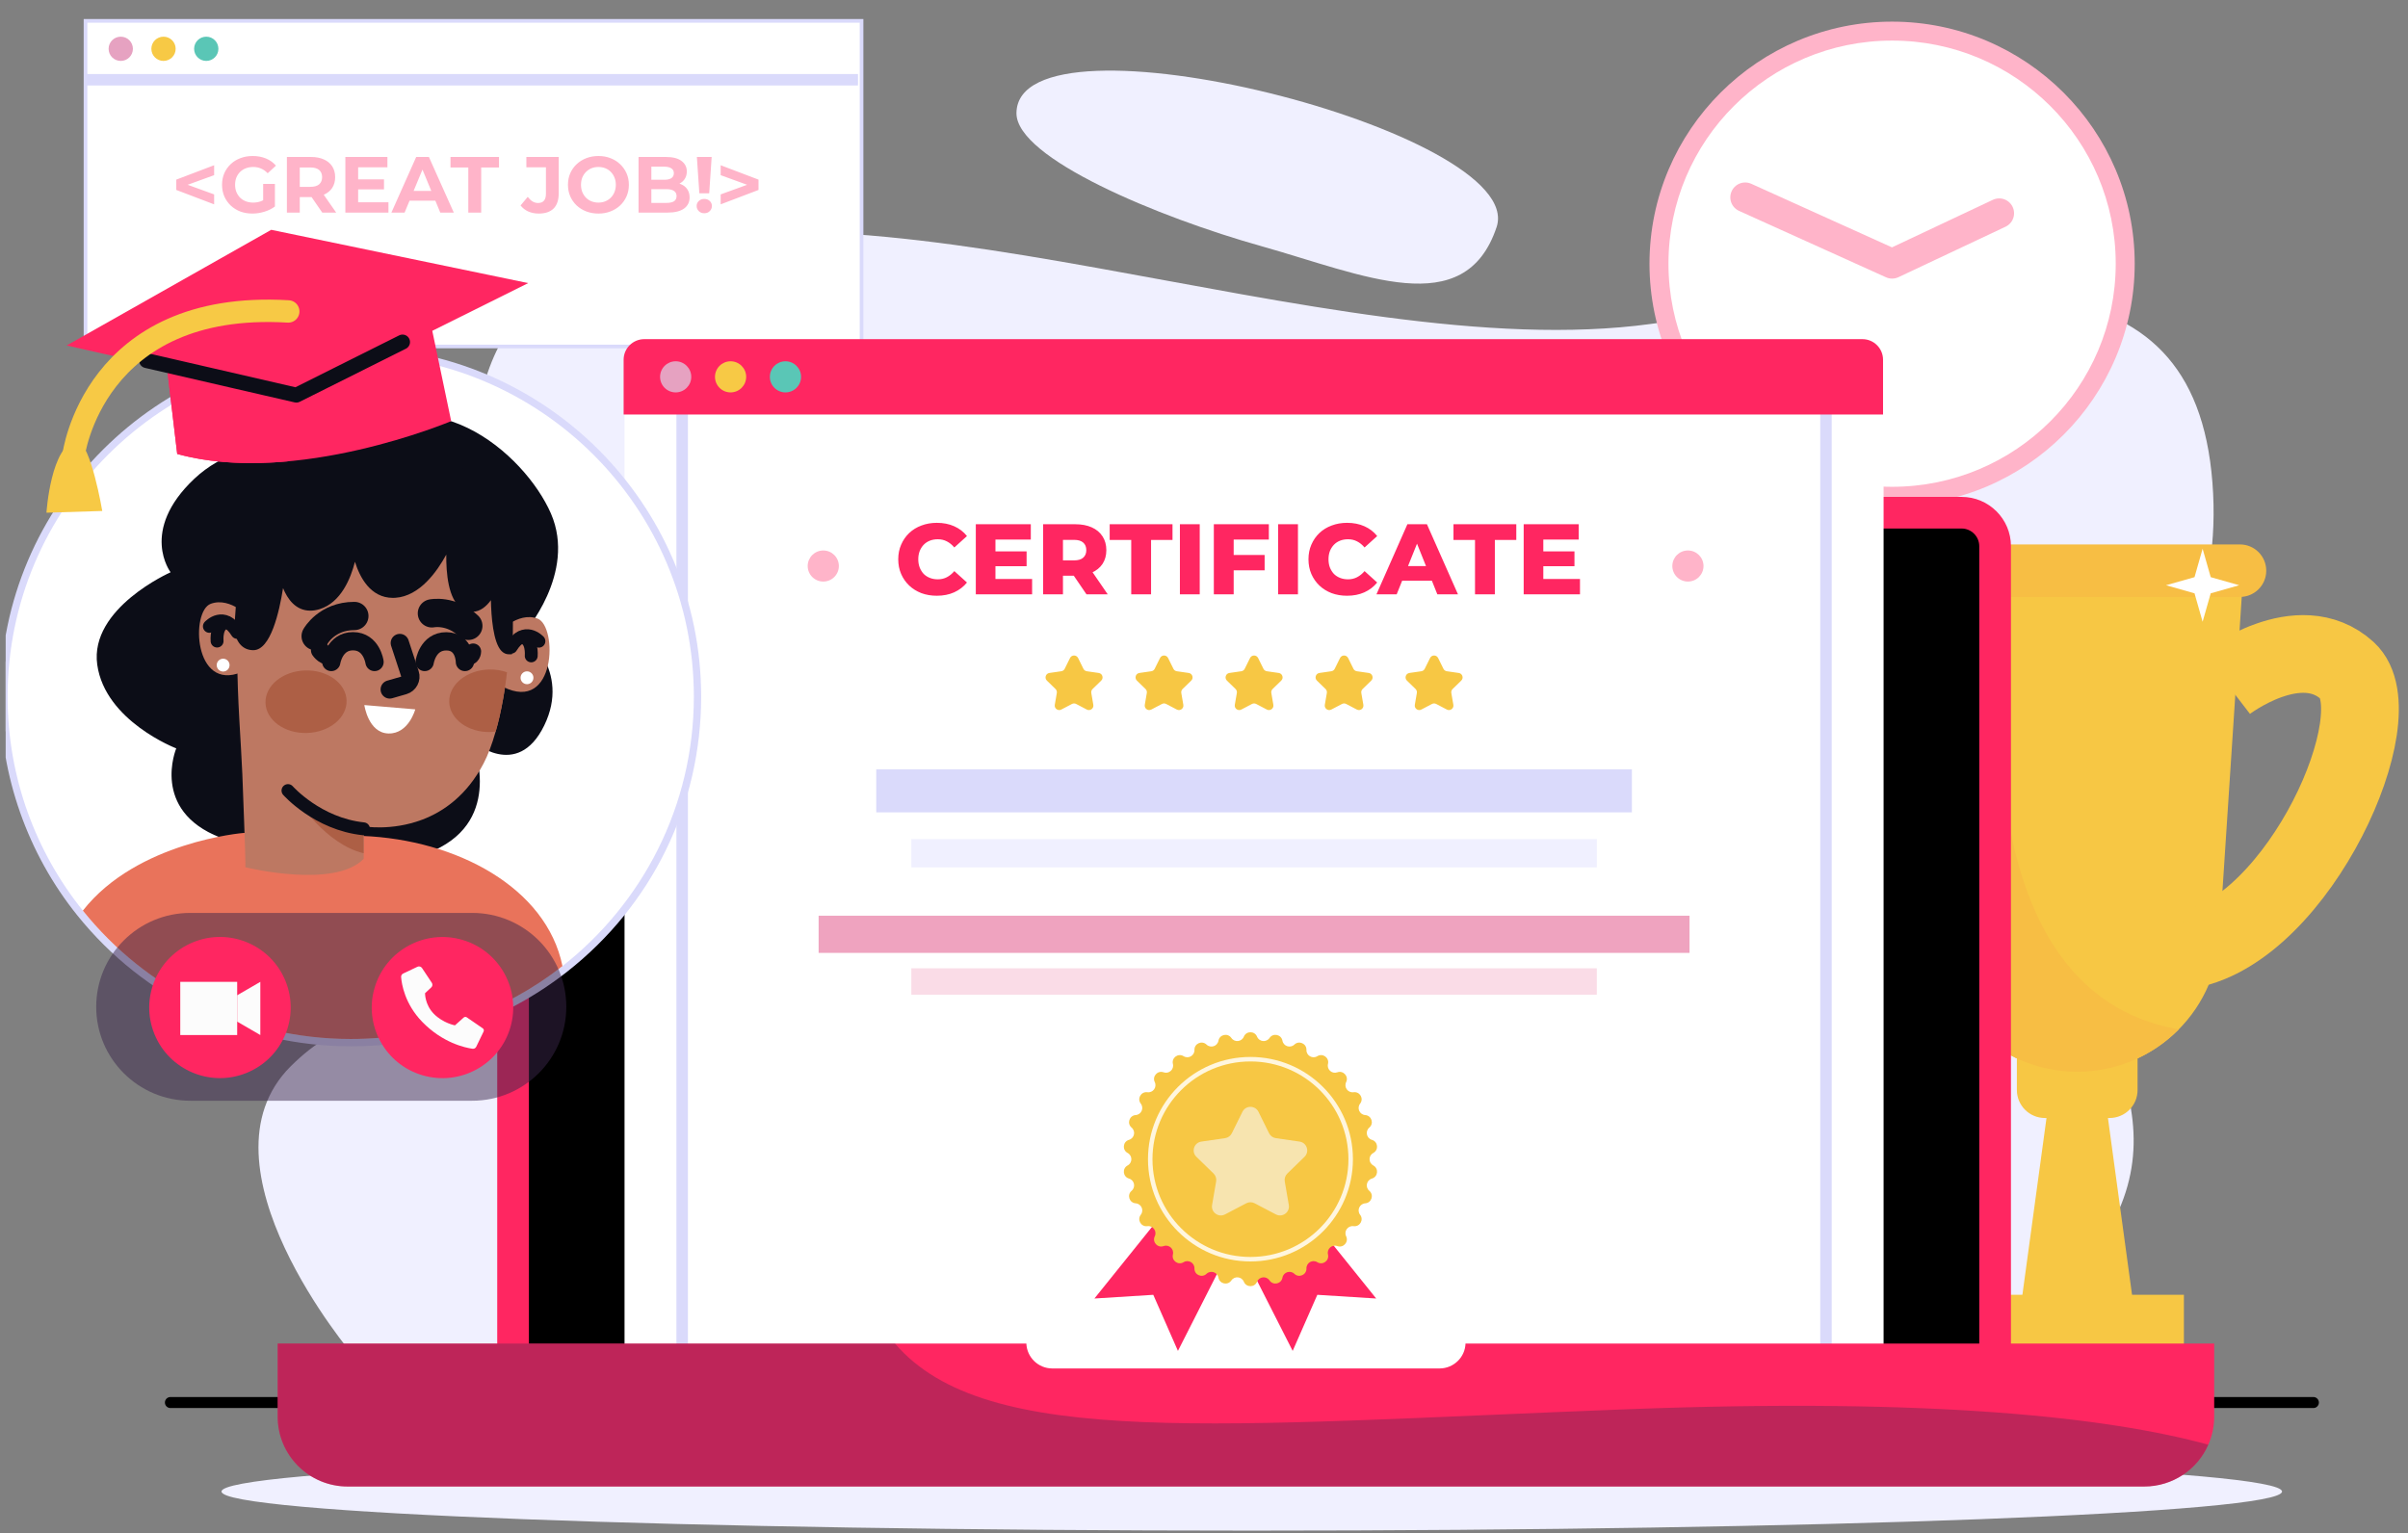 <svg width="212" height="135" viewBox="0 0 212 135" fill="none" xmlns="http://www.w3.org/2000/svg">
<rect x="0" y="0" width="212" height="135" fill="#808080" stroke="none"/>
<g clip-path="url(#clip0_2601_11023)">
<path d="M15.004 123.512H203.67" stroke="black" stroke-width="0.97" stroke-miterlimit="10" stroke-linecap="round"/>
<path d="M89.489 9.944C89.428 13.943 102.086 19.163 111.045 21.677C120.003 24.192 128.961 28.382 131.76 20.001C134.56 11.62 89.635 0.236 89.489 9.944Z" fill="#F0F0FF"/>
<path d="M31.106 119.372C31.106 119.372 16.854 102.625 25.589 93.907C34.325 85.19 41.451 93.678 48.118 85.419C54.784 77.16 28.118 33.801 51.566 23.478C75.014 13.154 116.853 32.425 145.359 28.525C173.865 24.625 193.175 21.642 194.784 42.519C196.393 63.395 178.233 70.048 181.451 80.83C184.669 91.613 194.324 101.248 180.991 114.095L31.106 119.372Z" fill="#F0F0FF"/>
<path d="M75.852 1.836H7.529V30.511H75.852V1.836Z" fill="white"/>
<path d="M75.689 1.998V30.351H7.689V1.998H75.689ZM76.012 1.676H75.69H7.689H7.367V1.997V30.351V30.672H7.689H75.689H76.012V30.351V1.998V1.676H76.012Z" fill="#DADAFB"/>
<path d="M18.852 17.995L15.52 16.728V15.818L18.852 14.551V15.426L15.849 16.518V16.028L18.852 17.12V17.995ZM22.223 18.807C21.836 18.807 21.479 18.746 21.152 18.625C20.83 18.499 20.548 18.321 20.305 18.093C20.067 17.864 19.881 17.596 19.745 17.288C19.615 16.98 19.549 16.641 19.549 16.273C19.549 15.904 19.615 15.566 19.745 15.258C19.881 14.95 20.07 14.681 20.312 14.453C20.555 14.224 20.84 14.049 21.166 13.928C21.493 13.802 21.852 13.739 22.244 13.739C22.678 13.739 23.068 13.811 23.413 13.956C23.763 14.1 24.057 14.31 24.295 14.586L23.567 15.258C23.39 15.071 23.196 14.933 22.986 14.845C22.776 14.751 22.548 14.705 22.3 14.705C22.062 14.705 21.845 14.742 21.649 14.817C21.453 14.891 21.283 14.999 21.138 15.139C20.998 15.279 20.889 15.444 20.809 15.636C20.735 15.827 20.697 16.039 20.697 16.273C20.697 16.501 20.735 16.711 20.809 16.903C20.889 17.094 20.998 17.262 21.138 17.407C21.283 17.547 21.451 17.654 21.642 17.729C21.838 17.803 22.053 17.841 22.286 17.841C22.51 17.841 22.727 17.806 22.937 17.736C23.152 17.661 23.36 17.537 23.56 17.365L24.204 18.184C23.938 18.384 23.628 18.538 23.273 18.646C22.923 18.753 22.573 18.807 22.223 18.807ZM23.168 18.037V16.196H24.204V18.184L23.168 18.037ZM25.258 18.723V13.823H27.379C27.817 13.823 28.195 13.895 28.513 14.04C28.83 14.18 29.075 14.383 29.248 14.649C29.42 14.915 29.507 15.232 29.507 15.601C29.507 15.965 29.42 16.28 29.248 16.546C29.075 16.807 28.83 17.008 28.513 17.148C28.195 17.288 27.817 17.358 27.379 17.358H25.888L26.392 16.861V18.723H25.258ZM28.373 18.723L27.148 16.945H28.359L29.598 18.723H28.373ZM26.392 16.987L25.888 16.455H27.316C27.666 16.455 27.927 16.38 28.1 16.231C28.272 16.077 28.359 15.867 28.359 15.601C28.359 15.33 28.272 15.12 28.1 14.971C27.927 14.821 27.666 14.747 27.316 14.747H25.888L26.392 14.208V16.987ZM31.448 15.797H33.807V16.679H31.448V15.797ZM31.532 17.813H34.199V18.723H30.405V13.823H34.108V14.733H31.532V17.813ZM34.458 18.723L36.642 13.823H37.761L39.953 18.723H38.763L36.971 14.397H37.419L35.62 18.723H34.458ZM35.55 17.673L35.85 16.812H38.37L38.678 17.673H35.55ZM41.23 18.723V14.747H39.662V13.823H43.932V14.747H42.364V18.723H41.23ZM47.427 18.807C47.096 18.807 46.79 18.746 46.51 18.625C46.235 18.499 46.009 18.321 45.831 18.093L46.461 17.337C46.597 17.514 46.739 17.649 46.888 17.743C47.038 17.831 47.199 17.876 47.371 17.876C47.833 17.876 48.064 17.605 48.064 17.064V14.733H46.342V13.823H49.191V17.001C49.191 17.607 49.042 18.06 48.743 18.359C48.445 18.657 48.006 18.807 47.427 18.807ZM52.691 18.807C52.304 18.807 51.945 18.744 51.614 18.618C51.287 18.492 51.002 18.314 50.76 18.086C50.522 17.857 50.335 17.589 50.2 17.281C50.069 16.973 50.004 16.637 50.004 16.273C50.004 15.909 50.069 15.573 50.2 15.265C50.335 14.957 50.524 14.688 50.767 14.46C51.009 14.231 51.294 14.054 51.62 13.928C51.947 13.802 52.302 13.739 52.684 13.739C53.072 13.739 53.426 13.802 53.748 13.928C54.075 14.054 54.358 14.231 54.596 14.46C54.838 14.688 55.027 14.957 55.163 15.265C55.298 15.568 55.365 15.904 55.365 16.273C55.365 16.637 55.298 16.975 55.163 17.288C55.027 17.596 54.838 17.864 54.596 18.093C54.358 18.317 54.075 18.492 53.748 18.618C53.426 18.744 53.074 18.807 52.691 18.807ZM52.684 17.841C52.904 17.841 53.105 17.803 53.286 17.729C53.473 17.654 53.636 17.547 53.776 17.407C53.916 17.267 54.024 17.101 54.099 16.91C54.178 16.718 54.218 16.506 54.218 16.273C54.218 16.039 54.178 15.827 54.099 15.636C54.024 15.444 53.916 15.279 53.776 15.139C53.641 14.999 53.48 14.891 53.294 14.817C53.107 14.742 52.904 14.705 52.684 14.705C52.465 14.705 52.262 14.742 52.075 14.817C51.894 14.891 51.733 14.999 51.593 15.139C51.453 15.279 51.343 15.444 51.264 15.636C51.189 15.827 51.151 16.039 51.151 16.273C51.151 16.501 51.189 16.714 51.264 16.91C51.343 17.101 51.45 17.267 51.586 17.407C51.725 17.547 51.889 17.654 52.075 17.729C52.262 17.803 52.465 17.841 52.684 17.841ZM56.218 18.723V13.823H58.612C59.228 13.823 59.69 13.939 59.998 14.173C60.31 14.406 60.467 14.714 60.467 15.097C60.467 15.353 60.404 15.577 60.278 15.769C60.152 15.955 59.979 16.1 59.76 16.203C59.54 16.305 59.288 16.357 59.004 16.357L59.137 16.07C59.445 16.07 59.718 16.121 59.956 16.224C60.194 16.322 60.378 16.469 60.509 16.665C60.644 16.861 60.712 17.101 60.712 17.386C60.712 17.806 60.546 18.135 60.215 18.373C59.883 18.606 59.396 18.723 58.752 18.723H56.218ZM57.345 17.869H58.668C58.962 17.869 59.183 17.822 59.333 17.729C59.487 17.631 59.564 17.477 59.564 17.267C59.564 17.061 59.487 16.91 59.333 16.812C59.183 16.709 58.962 16.658 58.668 16.658H57.261V15.832H58.472C58.747 15.832 58.957 15.785 59.102 15.692C59.251 15.594 59.326 15.447 59.326 15.251C59.326 15.059 59.251 14.917 59.102 14.824C58.957 14.726 58.747 14.677 58.472 14.677H57.345V17.869ZM61.57 17.022L61.353 13.823H62.655L62.438 17.022H61.57ZM62.004 18.779C61.808 18.779 61.647 18.716 61.521 18.59C61.395 18.464 61.332 18.314 61.332 18.142C61.332 17.964 61.395 17.817 61.521 17.701C61.647 17.579 61.808 17.519 62.004 17.519C62.205 17.519 62.366 17.579 62.487 17.701C62.613 17.817 62.676 17.964 62.676 18.142C62.676 18.314 62.613 18.464 62.487 18.59C62.366 18.716 62.205 18.779 62.004 18.779ZM63.447 17.995V17.12L66.45 16.028V16.518L63.447 15.426V14.551L66.779 15.818V16.728L63.447 17.995Z" fill="#FFB4C9"/>
<path d="M7.619 7.023H75.538" stroke="#DADAFB" stroke-width="1.01" stroke-miterlimit="10"/>
<path d="M11.701 4.298C11.701 4.887 11.222 5.365 10.632 5.365C10.041 5.365 9.562 4.887 9.562 4.298C9.562 3.708 10.041 3.23 10.632 3.23C11.222 3.23 11.701 3.708 11.701 4.298Z" fill="#E6A2C1"/>
<path d="M15.465 4.298C15.465 4.887 14.986 5.365 14.395 5.365C13.805 5.365 13.326 4.887 13.326 4.298C13.326 3.708 13.805 3.23 14.395 3.23C14.986 3.23 15.465 3.708 15.465 4.298Z" fill="#F7C945"/>
<path d="M19.228 4.298C19.228 4.887 18.75 5.365 18.159 5.365C17.569 5.365 17.09 4.887 17.09 4.298C17.09 3.708 17.569 3.23 18.159 3.23C18.75 3.23 19.228 3.708 19.228 4.298Z" fill="#5AC6B6"/>
<path d="M185.723 98.456H180.035C178.672 98.456 177.566 97.353 177.566 95.992V91.898H188.192V95.992C188.192 97.353 187.086 98.456 185.723 98.456Z" fill="#F7C744"/>
<path d="M187.821 114.877H177.936L180.439 96.504H185.317L187.821 114.877Z" fill="#F7C744"/>
<path d="M192.271 114.023H173.484V120.812H192.271V114.023Z" fill="#F7C744"/>
<path d="M169.853 60.156C169.853 60.156 163.423 55.206 159.198 59.056C154.973 62.906 163.423 81.789 173.16 83.622" stroke="#F7C744" stroke-width="6.844" stroke-miterlimit="10"/>
<path d="M182.878 94.382C175.939 94.382 170.315 88.769 170.315 81.844L168.336 51.707H197.419L195.441 81.844C195.441 88.768 189.816 94.382 182.878 94.382Z" fill="#F7C744"/>
<path d="M191.713 90.632C172.961 87.277 175.84 58.274 176.74 51.707H168.336L170.315 81.844C170.315 88.769 175.939 94.382 182.878 94.382C186.376 94.382 189.539 92.953 191.817 90.651C191.782 90.644 191.748 90.638 191.713 90.632Z" fill="#F7BE44"/>
<path d="M197.204 52.568H168.55C167.271 52.568 166.234 51.533 166.234 50.257C166.234 48.98 167.271 47.945 168.55 47.945H197.204C198.484 47.945 199.52 48.98 199.52 50.257C199.521 51.533 198.484 52.568 197.204 52.568Z" fill="#F7BE44"/>
<path d="M196 60.156C196 60.156 202.43 55.206 206.655 59.056C210.88 62.906 202.43 81.789 192.693 83.622" stroke="#F7C744" stroke-width="6.844" stroke-miterlimit="10"/>
<path d="M193.205 50.827L193.918 48.324L194.632 50.827L197.139 51.538L194.632 52.25L193.918 54.753L193.205 52.25L190.697 51.538L193.205 50.827Z" fill="white"/>
<path d="M186.898 26.17C188.531 14.976 180.762 4.58 169.545 2.95C158.328 1.32 147.911 9.073 146.278 20.267C144.644 31.461 152.413 41.856 163.63 43.486C174.847 45.117 185.264 37.363 186.898 26.17Z" fill="white"/>
<path d="M166.58 3.574C177.453 3.574 186.268 12.37 186.268 23.221C186.268 34.072 177.453 42.869 166.58 42.869C155.706 42.869 146.892 34.072 146.892 23.221C146.891 12.37 155.706 3.574 166.58 3.574ZM166.58 1.906C154.802 1.906 145.221 11.468 145.221 23.221C145.221 34.975 154.802 44.537 166.58 44.537C178.357 44.537 187.939 34.975 187.939 23.221C187.939 11.468 178.357 1.906 166.58 1.906Z" fill="#FFB4C9"/>
<path d="M153.646 17.379L166.581 23.226L176.009 18.781" fill="white"/>
<path d="M153.646 17.379L166.581 23.226L176.009 18.781" stroke="#FFB4C9" stroke-width="2.618" stroke-miterlimit="10" stroke-linecap="round" stroke-linejoin="round"/>
<path d="M110.206 134.793C160.301 134.793 200.91 133.252 200.91 131.35C200.91 129.448 160.301 127.906 110.206 127.906C60.111 127.906 19.502 129.448 19.502 131.35C19.502 133.252 60.111 134.793 110.206 134.793Z" fill="#F0F0FF"/>
<path d="M177.044 127.922H43.775V48.098C43.775 45.701 45.722 43.758 48.124 43.758H172.695C175.097 43.758 177.044 45.701 177.044 48.098V127.922Z" fill="#FF2661"/>
<path d="M46.565 125.139V48.099C46.565 47.241 47.264 46.543 48.124 46.543H172.695C173.554 46.543 174.254 47.241 174.254 48.099V125.139H46.565Z" fill="black"/>
<path d="M165.831 33.184H54.984V122.439H165.831V33.184Z" fill="white"/>
<path d="M160.76 34.402H60.057V122.985H160.76V34.402Z" stroke="#DADAFB" stroke-width="1.01" stroke-miterlimit="10"/>
<path d="M165.783 36.503H54.904V31.68C54.904 30.679 55.718 29.867 56.721 29.867H163.967C164.97 29.867 165.783 30.679 165.783 31.68V36.503Z" fill="#FF2661"/>
<path d="M60.859 33.187C60.859 33.943 60.245 34.557 59.486 34.557C58.728 34.557 58.113 33.943 58.113 33.187C58.113 32.43 58.728 31.816 59.486 31.816C60.245 31.816 60.859 32.43 60.859 33.187Z" fill="#E6A2C1"/>
<path d="M65.693 33.187C65.693 33.943 65.079 34.557 64.32 34.557C63.562 34.557 62.947 33.943 62.947 33.187C62.947 32.43 63.562 31.816 64.32 31.816C65.078 31.816 65.693 32.43 65.693 33.187Z" fill="#F7C945"/>
<path d="M70.525 33.187C70.525 33.943 69.91 34.557 69.152 34.557C68.394 34.557 67.779 33.943 67.779 33.187C67.779 32.43 68.394 31.816 69.152 31.816C69.911 31.816 70.525 32.43 70.525 33.187Z" fill="#5AC6B6"/>
<path d="M82.477 52.463C81.989 52.463 81.536 52.387 81.119 52.234C80.707 52.075 80.348 51.852 80.043 51.564C79.743 51.276 79.507 50.938 79.337 50.549C79.166 50.155 79.081 49.723 79.081 49.253C79.081 48.782 79.166 48.353 79.337 47.965C79.507 47.571 79.743 47.23 80.043 46.942C80.348 46.654 80.707 46.433 81.119 46.281C81.536 46.122 81.989 46.042 82.477 46.042C83.047 46.042 83.556 46.142 84.003 46.342C84.455 46.542 84.832 46.83 85.132 47.207L84.02 48.212C83.82 47.977 83.6 47.797 83.359 47.674C83.124 47.551 82.859 47.489 82.565 47.489C82.312 47.489 82.08 47.53 81.868 47.612C81.657 47.695 81.474 47.815 81.321 47.974C81.174 48.127 81.057 48.312 80.969 48.53C80.886 48.747 80.845 48.988 80.845 49.253C80.845 49.517 80.886 49.758 80.969 49.976C81.057 50.194 81.174 50.382 81.321 50.541C81.474 50.693 81.657 50.811 81.868 50.893C82.08 50.976 82.312 51.017 82.565 51.017C82.859 51.017 83.124 50.955 83.359 50.832C83.6 50.708 83.82 50.529 84.02 50.294L85.132 51.299C84.832 51.669 84.455 51.958 84.003 52.163C83.556 52.363 83.047 52.463 82.477 52.463ZM87.516 48.556H90.382V49.861H87.516V48.556ZM87.639 50.99H90.867V52.34H85.91V46.166H90.752V47.515H87.639V50.99ZM91.836 52.34V46.166H94.659C95.223 46.166 95.708 46.257 96.114 46.439C96.525 46.621 96.843 46.886 97.067 47.233C97.29 47.574 97.402 47.98 97.402 48.45C97.402 48.915 97.29 49.318 97.067 49.659C96.843 49.994 96.525 50.252 96.114 50.435C95.708 50.611 95.223 50.699 94.659 50.699H92.806L93.583 49.967V52.34H91.836ZM95.655 52.34L94.121 50.091H95.982L97.525 52.34H95.655ZM93.583 50.153L92.806 49.35H94.553C94.917 49.35 95.188 49.27 95.364 49.112C95.546 48.953 95.638 48.733 95.638 48.45C95.638 48.162 95.546 47.939 95.364 47.78C95.188 47.621 94.917 47.542 94.553 47.542H92.806L93.583 46.739V50.153ZM99.593 52.34V47.551H97.697V46.166H103.227V47.551H101.34V52.34H99.593ZM103.878 52.34V46.166H105.624V52.34H103.878ZM108.489 48.874H111.338V50.223H108.489V48.874ZM108.613 52.34H106.866V46.166H111.709V47.515H108.613V52.34ZM112.525 52.34V46.166H114.272V52.34H112.525ZM118.592 52.463C118.104 52.463 117.652 52.387 117.234 52.234C116.822 52.075 116.464 51.852 116.158 51.564C115.858 51.276 115.623 50.938 115.452 50.549C115.282 50.155 115.197 49.723 115.197 49.253C115.197 48.782 115.282 48.353 115.452 47.965C115.623 47.571 115.858 47.23 116.158 46.942C116.464 46.654 116.822 46.433 117.234 46.281C117.652 46.122 118.104 46.042 118.592 46.042C119.163 46.042 119.671 46.142 120.118 46.342C120.571 46.542 120.947 46.83 121.247 47.207L120.136 48.212C119.936 47.977 119.715 47.797 119.474 47.674C119.239 47.551 118.975 47.489 118.681 47.489C118.428 47.489 118.195 47.53 117.984 47.612C117.772 47.695 117.59 47.815 117.437 47.974C117.29 48.127 117.172 48.312 117.084 48.53C117.002 48.747 116.961 48.988 116.961 49.253C116.961 49.517 117.002 49.758 117.084 49.976C117.172 50.194 117.29 50.382 117.437 50.541C117.59 50.693 117.772 50.811 117.984 50.893C118.195 50.976 118.428 51.017 118.681 51.017C118.975 51.017 119.239 50.955 119.474 50.832C119.715 50.708 119.936 50.529 120.136 50.294L121.247 51.299C120.947 51.669 120.571 51.958 120.118 52.163C119.671 52.363 119.163 52.463 118.592 52.463ZM121.182 52.34L123.907 46.166H125.627L128.361 52.34H126.544L124.41 47.021H125.098L122.963 52.34H121.182ZM122.672 51.14L123.122 49.853H126.138L126.588 51.14H122.672ZM129.86 52.34V47.551H127.964V46.166H133.494V47.551H131.607V52.34H129.86ZM135.75 48.556H138.616V49.861H135.75V48.556ZM135.873 50.99H139.102V52.34H134.145V46.166H138.987V47.515H135.873V50.99Z" fill="#FF2661"/>
<path d="M73.853 49.846C73.853 50.601 73.239 51.214 72.481 51.214C71.724 51.214 71.109 50.601 71.109 49.846C71.109 49.09 71.723 48.477 72.481 48.477C73.239 48.477 73.853 49.09 73.853 49.846Z" fill="#FFB4C9"/>
<path d="M149.976 49.846C149.976 50.601 149.362 51.214 148.604 51.214C147.847 51.214 147.232 50.601 147.232 49.846C147.232 49.09 147.846 48.477 148.604 48.477C149.362 48.477 149.976 49.09 149.976 49.846Z" fill="#FFB4C9"/>
<path d="M143.671 67.75H77.144V71.538H143.671V67.75Z" fill="#DADAFB"/>
<path d="M140.584 73.894H80.232V76.386H140.584V73.894Z" fill="#F0F0FF"/>
<path d="M148.746 80.641H72.072V83.915H148.746V80.641Z" fill="#EFA3BF"/>
<path d="M140.584 85.273H80.232V87.595H140.584V85.273Z" fill="#FADCE7"/>
<path d="M94.376 61.993L93.437 62.485C93.147 62.638 92.808 62.392 92.863 62.069L93.042 61.026C93.064 60.898 93.022 60.767 92.928 60.676L92.169 59.937C91.934 59.709 92.064 59.311 92.388 59.264L93.438 59.112C93.567 59.093 93.678 59.013 93.736 58.896L94.205 57.947C94.35 57.653 94.77 57.653 94.915 57.947L95.384 58.896C95.442 59.013 95.553 59.093 95.682 59.112L96.731 59.264C97.056 59.311 97.185 59.709 96.951 59.937L96.191 60.676C96.098 60.767 96.055 60.898 96.077 61.026L96.256 62.069C96.312 62.392 95.973 62.638 95.682 62.485L94.743 61.993C94.629 61.932 94.491 61.932 94.376 61.993Z" fill="#F7C744"/>
<path d="M102.3 61.993L101.361 62.485C101.071 62.638 100.731 62.392 100.787 62.069L100.966 61.026C100.988 60.898 100.946 60.767 100.852 60.676L100.093 59.937C99.858 59.709 99.987 59.311 100.312 59.264L101.362 59.112C101.491 59.093 101.602 59.013 101.659 58.896L102.129 57.947C102.274 57.653 102.693 57.653 102.838 57.947L103.308 58.896C103.366 59.013 103.477 59.093 103.606 59.112L104.655 59.264C104.98 59.311 105.11 59.709 104.875 59.937L104.115 60.676C104.022 60.767 103.979 60.898 104.001 61.026L104.18 62.069C104.236 62.392 103.897 62.638 103.606 62.485L102.667 61.993C102.553 61.932 102.415 61.932 102.3 61.993Z" fill="#F7C744"/>
<path d="M110.225 61.993L109.286 62.485C108.996 62.638 108.657 62.392 108.712 62.069L108.892 61.026C108.914 60.898 108.871 60.767 108.778 60.676L108.018 59.937C107.784 59.709 107.913 59.311 108.238 59.264L109.287 59.112C109.416 59.093 109.528 59.013 109.585 58.896L110.054 57.947C110.2 57.653 110.619 57.653 110.764 57.947L111.233 58.896C111.291 59.013 111.403 59.093 111.531 59.112L112.581 59.264C112.905 59.311 113.035 59.709 112.8 59.937L112.04 60.676C111.947 60.767 111.904 60.898 111.927 61.026L112.106 62.069C112.161 62.392 111.822 62.638 111.532 62.485L110.593 61.993C110.478 61.932 110.341 61.932 110.225 61.993Z" fill="#F7C744"/>
<path d="M118.15 61.993L117.211 62.485C116.921 62.638 116.581 62.392 116.637 62.069L116.816 61.026C116.838 60.898 116.795 60.767 116.702 60.676L115.942 59.937C115.707 59.709 115.837 59.311 116.161 59.264L117.211 59.112C117.34 59.093 117.451 59.013 117.509 58.896L117.978 57.947C118.123 57.653 118.542 57.653 118.688 57.947L119.157 58.896C119.215 59.013 119.326 59.093 119.455 59.112L120.505 59.264C120.829 59.311 120.959 59.709 120.724 59.937L119.964 60.676C119.871 60.767 119.828 60.898 119.85 61.026L120.03 62.069C120.085 62.392 119.746 62.638 119.456 62.485L118.517 61.993C118.402 61.932 118.265 61.932 118.15 61.993Z" fill="#F7C744"/>
<path d="M126.073 61.993L125.134 62.485C124.844 62.638 124.505 62.392 124.56 62.069L124.74 61.026C124.762 60.898 124.719 60.767 124.626 60.676L123.866 59.937C123.631 59.709 123.761 59.311 124.085 59.264L125.135 59.112C125.264 59.093 125.376 59.013 125.433 58.896L125.903 57.947C126.048 57.653 126.467 57.653 126.612 57.947L127.081 58.896C127.139 59.013 127.251 59.093 127.379 59.112L128.429 59.264C128.753 59.311 128.883 59.709 128.648 59.937L127.888 60.676C127.795 60.767 127.753 60.898 127.774 61.026L127.954 62.069C128.009 62.392 127.67 62.638 127.38 62.485L126.441 61.993C126.326 61.932 126.189 61.932 126.073 61.993Z" fill="#F7C744"/>
<path d="M101.981 107.352L96.352 114.351L101.535 114.026L103.705 118.965L108.627 109.27L101.981 107.352Z" fill="#FF2661"/>
<path d="M115.531 107.352L121.16 114.351L115.977 114.026L113.807 118.965L108.885 109.27L115.531 107.352Z" fill="#FF2661"/>
<path d="M110.67 91.291C110.86 91.753 111.488 91.819 111.77 91.407C112.086 90.943 112.806 91.096 112.906 91.648C112.995 92.139 113.596 92.334 113.958 91.989C114.363 91.601 115.036 91.9 115.019 92.46C115.004 92.959 115.551 93.275 115.976 93.012C116.454 92.717 117.049 93.149 116.916 93.693C116.797 94.178 117.267 94.6 117.738 94.431C118.266 94.242 118.759 94.788 118.515 95.293C118.298 95.742 118.669 96.252 119.165 96.185C119.721 96.11 120.089 96.746 119.745 97.189C119.439 97.584 119.696 98.16 120.195 98.197C120.755 98.239 120.983 98.938 120.554 99.299C120.172 99.622 120.303 100.239 120.784 100.379C121.323 100.536 121.4 101.266 120.905 101.532C120.465 101.768 120.465 102.399 120.905 102.635C121.4 102.9 121.323 103.631 120.784 103.788C120.303 103.928 120.172 104.544 120.554 104.867C120.983 105.229 120.755 105.928 120.195 105.969C119.696 106.006 119.439 106.583 119.745 106.977C120.089 107.42 119.721 108.057 119.165 107.981C118.669 107.914 118.297 108.424 118.515 108.874C118.759 109.379 118.266 109.925 117.738 109.735C117.267 109.566 116.797 109.989 116.916 110.473C117.049 111.018 116.454 111.449 115.976 111.155C115.551 110.892 115.004 111.207 115.019 111.706C115.036 112.266 114.363 112.565 113.958 112.178C113.596 111.833 112.995 112.027 112.906 112.519C112.806 113.07 112.086 113.223 111.77 112.76C111.488 112.347 110.86 112.413 110.67 112.875C110.458 113.394 109.721 113.394 109.509 112.875C109.319 112.413 108.691 112.347 108.409 112.76C108.093 113.223 107.373 113.07 107.273 112.519C107.184 112.027 106.583 111.833 106.222 112.178C105.816 112.565 105.143 112.267 105.16 111.706C105.176 111.207 104.628 110.892 104.203 111.155C103.725 111.449 103.13 111.018 103.263 110.473C103.382 109.988 102.913 109.566 102.442 109.735C101.913 109.925 101.42 109.378 101.665 108.874C101.882 108.424 101.51 107.914 101.015 107.981C100.458 108.057 100.09 107.42 100.434 106.977C100.74 106.582 100.483 106.006 99.984 105.969C99.424 105.928 99.197 105.229 99.625 104.867C100.007 104.544 99.876 103.928 99.395 103.788C98.856 103.631 98.779 102.9 99.274 102.635C99.715 102.399 99.715 101.768 99.274 101.532C98.779 101.266 98.856 100.536 99.395 100.379C99.876 100.239 100.007 99.622 99.625 99.299C99.196 98.938 99.424 98.239 99.984 98.197C100.483 98.16 100.74 97.584 100.434 97.189C100.09 96.746 100.458 96.11 101.015 96.185C101.51 96.252 101.882 95.742 101.665 95.293C101.42 94.788 101.913 94.242 102.442 94.431C102.912 94.6 103.382 94.178 103.263 93.693C103.13 93.149 103.725 92.717 104.203 93.012C104.628 93.275 105.176 92.959 105.16 92.46C105.143 91.9 105.816 91.601 106.222 91.989C106.583 92.334 107.184 92.139 107.273 91.648C107.373 91.096 108.093 90.943 108.409 91.407C108.691 91.819 109.319 91.753 109.509 91.291C109.721 90.773 110.458 90.773 110.67 91.291Z" fill="#F7C744"/>
<path d="M109.723 105.964L107.854 106.944C107.277 107.248 106.602 106.758 106.712 106.116L107.069 104.039C107.113 103.785 107.028 103.525 106.842 103.344L105.33 101.873C104.863 101.419 105.121 100.627 105.767 100.533L107.856 100.23C108.113 100.193 108.334 100.032 108.449 99.8L109.384 97.911C109.672 97.327 110.507 97.327 110.796 97.911L111.73 99.8C111.845 100.032 112.067 100.193 112.323 100.23L114.413 100.533C115.059 100.627 115.316 101.419 114.849 101.873L113.337 103.344C113.151 103.525 113.067 103.784 113.11 104.039L113.467 106.116C113.578 106.758 112.903 107.247 112.325 106.944L110.456 105.964C110.227 105.844 109.953 105.844 109.723 105.964Z" fill="#F7E4AF"/>
<path d="M110.09 110.89C114.963 110.89 118.914 106.947 118.914 102.083C118.914 97.22 114.963 93.277 110.09 93.277C105.216 93.277 101.266 97.22 101.266 102.083C101.266 106.947 105.216 110.89 110.09 110.89Z" stroke="#FFF6DE" stroke-width="0.396" stroke-miterlimit="10"/>
<path d="M194.937 118.32V124.759C194.937 125.638 194.752 126.469 194.42 127.224C193.472 129.392 191.303 130.908 188.776 130.908H30.609C27.207 130.908 24.447 128.157 24.447 124.759V118.32H90.36C90.412 119.54 91.413 120.511 92.648 120.511H126.736C127.371 120.511 127.942 120.256 128.36 119.839C128.753 119.448 129.002 118.913 129.024 118.32H194.937Z" fill="#FF2661"/>
<path opacity="0.33" d="M194.42 127.224C193.472 129.392 191.303 130.908 188.775 130.908H30.609C27.207 130.908 24.447 128.157 24.447 124.759V118.32H78.797C86.812 127.68 107.403 125.466 143.418 124.097C170.202 123.081 185.588 124.813 194.42 127.224Z" fill="#3A274A"/>
<path d="M30.879 91.818C21.564 91.818 12.877 87.653 7.044 80.391C2.725 75.016 0.348 68.255 0.348 61.352C0.348 44.551 14.044 30.883 30.879 30.883C47.713 30.883 61.408 44.551 61.408 61.352C61.408 70.764 57.148 79.503 49.72 85.327C44.297 89.574 37.782 91.818 30.879 91.818Z" fill="white"/>
<path d="M30.88 31.206C47.561 31.206 61.086 44.703 61.086 61.353C61.086 70.98 56.562 79.554 49.521 85.076C44.385 89.097 37.914 91.498 30.88 91.498C21.34 91.498 12.831 87.083 7.296 80.192C3.15 75.031 0.67 68.48 0.67 61.353C0.67 44.703 14.195 31.206 30.88 31.206ZM30.88 30.562C13.867 30.562 0.025 44.375 0.025 61.353C0.025 68.329 2.429 75.162 6.793 80.594C12.687 87.932 21.466 92.141 30.88 92.141C37.856 92.141 44.439 89.873 49.919 85.582C57.425 79.696 61.73 70.865 61.73 61.354C61.731 44.375 47.891 30.562 30.88 30.562Z" fill="#DADAFB"/>
<path d="M29.52 39.481C29.52 39.481 21.975 37.568 17.106 42.163C12.238 46.758 15.02 50.396 15.02 50.396C15.02 50.396 7.866 53.555 8.561 58.534C9.257 63.512 15.517 65.905 15.517 65.905C15.517 65.905 13.231 71.362 19.392 73.755C25.552 76.148 28.832 70.5 28.832 70.5C28.832 70.5 33.204 77.584 38.768 74.617C44.333 71.649 41.55 65.235 41.55 65.235C41.55 65.235 45.525 68.777 47.91 63.895C50.295 59.012 46.117 55.77 46.117 55.77C46.117 55.77 50.791 50.492 48.506 45.227C46.22 39.961 37.569 32.301 29.52 39.481Z" fill="#0C0D17"/>
<path d="M49.52 85.076C44.384 89.097 37.914 91.498 30.879 91.498C21.339 91.498 12.83 87.084 7.295 80.192C12.063 74.104 21.445 73.352 21.445 73.352L31.92 73.615C40.2 73.947 48.105 78.158 49.52 85.076Z" fill="#E9735B"/>
<path d="M22.096 54.501C22.096 54.501 20.327 52.514 18.553 53.173C16.778 53.831 17.06 60.941 21.256 59.19L22.096 54.501Z" fill="#BD7862"/>
<path d="M20.211 58.573C20.211 58.885 19.957 59.138 19.645 59.138C19.332 59.138 19.078 58.885 19.078 58.573C19.078 58.261 19.332 58.008 19.645 58.008C19.957 58.008 20.211 58.261 20.211 58.573Z" fill="white"/>
<path d="M18.434 55.159C18.434 55.159 19.701 53.776 20.881 55.689" stroke="#0C0D17" stroke-width="1.135" stroke-miterlimit="10" stroke-linecap="round"/>
<path d="M19.113 56.454C19.113 56.454 18.965 54.865 19.997 54.836" stroke="#0C0D17" stroke-width="1.135" stroke-miterlimit="10" stroke-linecap="round"/>
<path d="M43.785 55.806C43.785 55.806 45.553 53.819 47.328 54.477C49.103 55.136 48.976 62.826 44.306 60.494L43.785 55.806Z" fill="#BD7862"/>
<path d="M46.963 59.686C46.963 59.999 46.709 60.252 46.397 60.252C46.084 60.252 45.83 59.998 45.83 59.686C45.83 59.374 46.084 59.121 46.397 59.121C46.709 59.121 46.963 59.374 46.963 59.686Z" fill="white"/>
<path d="M47.447 56.464C47.447 56.464 46.179 55.081 45 56.993" stroke="#0C0D17" stroke-width="1.135" stroke-miterlimit="10" stroke-linecap="round"/>
<path d="M46.769 57.759C46.769 57.759 46.917 56.17 45.885 56.141" stroke="#0C0D17" stroke-width="1.135" stroke-miterlimit="10" stroke-linecap="round"/>
<path d="M44.735 58.166C44.704 58.512 44.671 58.859 44.631 59.197C44.612 59.393 44.589 59.583 44.564 59.773C44.416 60.951 44.211 62.066 43.981 63.087C43.875 63.557 43.76 64.004 43.637 64.426C43.315 65.553 42.953 66.509 42.577 67.228C41.106 70.036 39.053 71.478 37.15 72.191C34.44 73.207 32.033 72.77 32.033 72.77L32.019 75.636C29.447 78.259 21.898 76.442 21.604 76.375C21.618 76.227 21.604 75.08 21.335 68.165C21.223 65.399 20.892 61.635 20.887 57.743C20.892 48.747 22.669 38.971 33.022 38.742C40.616 38.574 43.771 44.449 44.617 51.037C44.925 53.406 44.928 55.864 44.735 58.166Z" fill="#BD7862"/>
<path d="M30.513 61.692C30.557 63.213 28.995 64.492 27.023 64.549C25.052 64.606 23.418 63.419 23.374 61.898C23.33 60.377 24.892 59.098 26.864 59.041C28.835 58.984 30.469 60.171 30.513 61.692Z" fill="#AD5F45"/>
<path d="M44.633 59.2C44.613 59.396 44.591 59.586 44.566 59.776C44.417 60.953 44.212 62.069 43.983 63.089C43.876 63.559 43.761 64.006 43.638 64.429C43.495 64.448 43.347 64.46 43.198 64.465C41.228 64.521 39.595 63.338 39.55 61.817C39.505 60.299 41.069 59.015 43.038 58.959C43.61 58.943 44.151 59.029 44.633 59.2Z" fill="#AD5F45"/>
<path d="M32.001 72.989C30.847 72.845 28.138 72.166 26.18 70.422C26.18 70.422 28.659 74.348 32.014 75.14L32.001 72.989Z" fill="#AD5F45"/>
<path d="M25.354 69.621C25.354 69.621 27.95 72.566 32.002 72.988" stroke="#0C0D17" stroke-width="1.135" stroke-miterlimit="10" stroke-linecap="round"/>
<path d="M35.2 56.625L36.091 59.341C36.232 59.771 35.988 60.232 35.553 60.358L34.312 60.715" stroke="#0C0D17" stroke-width="1.61" stroke-miterlimit="10" stroke-linecap="round" stroke-linejoin="round"/>
<path d="M27.791 56.023C27.791 56.023 28.768 54.247 31.197 54.246" stroke="#0C0D17" stroke-width="2.49" stroke-miterlimit="10" stroke-linecap="round" stroke-linejoin="round"/>
<path d="M38.025 54.014C38.025 54.014 39.729 53.664 41.232 55.114" stroke="#0C0D17" stroke-width="2.49" stroke-miterlimit="10" stroke-linecap="round" stroke-linejoin="round"/>
<path d="M36.56 62.469L32.076 62.09C32.076 62.09 32.418 64.546 34.198 64.593C35.98 64.639 36.56 62.469 36.56 62.469Z" fill="white"/>
<path d="M32.973 58.296C32.973 58.296 32.722 56.472 31.08 56.469C29.437 56.466 29.166 58.296 29.166 58.296" stroke="#0C0D17" stroke-width="1.61" stroke-miterlimit="10" stroke-linecap="round"/>
<path d="M28.18 57.254C28.18 57.254 28.642 57.962 29.29 57.685" stroke="#0C0D17" stroke-width="1.61" stroke-miterlimit="10" stroke-linecap="round" stroke-linejoin="round"/>
<path d="M40.931 58.296C40.931 58.296 40.937 56.48 39.294 56.477C37.652 56.474 37.389 58.296 37.389 58.296" stroke="#0C0D17" stroke-width="1.61" stroke-miterlimit="10" stroke-linecap="round"/>
<path d="M41.655 57.371C41.655 57.371 41.655 57.994 40.975 57.909" stroke="#0C0D17" stroke-width="1.407" stroke-miterlimit="10" stroke-linecap="round" stroke-linejoin="round"/>
<path d="M44.905 51.002C43.866 42.907 39.757 38.449 33.337 38.449C33.23 38.449 33.123 38.45 33.015 38.453C25.108 38.628 21.059 44.214 20.636 55.53L20.635 55.563L20.641 55.596C20.847 56.667 21.438 57.257 22.304 57.257C23.826 57.257 24.591 53.886 24.92 51.79C25.299 52.726 26.015 53.777 27.321 53.777C27.584 53.777 27.863 53.732 28.149 53.642C30.024 53.056 30.878 50.928 31.25 49.472C31.67 50.823 32.606 52.651 34.598 52.651C34.668 52.651 34.74 52.648 34.813 52.643C36.949 52.501 38.485 50.325 39.29 48.842C39.272 50.425 39.456 52.795 40.635 53.567C40.947 53.772 41.267 53.876 41.584 53.876C42.293 53.876 42.845 53.364 43.219 52.855C43.248 54.272 43.413 56.573 44.151 57.33C44.335 57.52 44.558 57.62 44.794 57.62H44.795L45.069 57.62L45.086 57.347C45.224 55.117 45.163 52.982 44.905 51.002Z" fill="#0C0D17"/>
<path d="M37.776 27.789L39.722 37.085C39.722 37.085 26.069 42.854 15.602 39.978L14.395 29.799L37.776 27.789Z" fill="#FF2661"/>
<path d="M15.601 39.978C18.704 40.831 22.088 40.924 25.312 40.632C32.027 35.327 37.776 27.789 37.776 27.789L14.395 29.8L15.601 39.978Z" fill="#FF2661"/>
<path d="M46.503 24.931L26.228 35.022L5.869 30.424L23.878 20.238L46.503 24.931Z" fill="#FF2661"/>
<path d="M18.268 27.911C15.07 28.585 12.694 30.202 11.139 31.614L13.741 32.201C16.13 29.688 24.645 27.364 24.645 27.364C24.645 27.364 23.948 26.713 18.268 27.911Z" fill="#FF2661"/>
<path d="M35.44 30.121L26.091 34.796L12.906 31.756" stroke="#0C0D17" stroke-width="1.315" stroke-miterlimit="10" stroke-linecap="round" stroke-linejoin="round"/>
<path d="M6.471 40.121C6.471 40.121 8.191 26.402 25.378 27.426" stroke="#F7C945" stroke-width="1.972" stroke-miterlimit="10" stroke-linecap="round"/>
<path d="M6.796 38.785C8.019 39.127 9.003 44.998 9.003 44.998L4.09 45.151C4.09 45.151 4.473 39.132 6.796 38.785Z" fill="#F7C945"/>
<path opacity="0.5" d="M16.758 96.935H41.57C46.147 96.935 49.857 93.232 49.857 88.665C49.857 84.097 46.147 80.394 41.57 80.394H16.758C12.181 80.394 8.471 84.097 8.471 88.665C8.471 93.232 12.181 96.935 16.758 96.935Z" fill="#3A274A"/>
<path d="M44.934 90.471C45.897 87.177 44.001 83.727 40.699 82.766C37.398 81.805 33.941 83.697 32.978 86.992C32.015 90.286 33.911 93.736 37.212 94.697C40.514 95.658 43.971 93.766 44.934 90.471Z" fill="#FF2661"/>
<path d="M36.754 85.136L35.494 85.733C35.377 85.789 35.306 85.911 35.315 86.04C35.361 86.644 35.628 88.397 37.169 89.984C38.972 91.841 40.939 92.264 41.6 92.357C41.736 92.376 41.868 92.306 41.927 92.183L42.577 90.838C42.625 90.74 42.594 90.621 42.503 90.559L41.097 89.591C41.013 89.533 40.9 89.54 40.823 89.608L40.053 90.296C40.053 90.296 39.007 90.103 38.202 89.288C37.397 88.473 37.421 87.466 37.421 87.466L37.971 86.952C38.083 86.847 38.103 86.676 38.018 86.548L37.152 85.246C37.064 85.116 36.895 85.069 36.754 85.136Z" fill="#FCFCFC"/>
<path d="M21.717 94.481C24.902 93.184 26.43 89.558 25.131 86.38C23.832 83.202 20.198 81.677 17.014 82.973C13.829 84.269 12.301 87.896 13.6 91.074C14.899 94.252 18.533 95.777 21.717 94.481Z" fill="#FF2661"/>
<path d="M20.881 86.465H15.871V91.149H20.881V86.465Z" fill="#FCFCFC"/>
<path d="M20.881 89.967L22.919 91.149V86.465L20.881 87.647V89.967Z" fill="#FCFCFC"/>
</g>
<defs>
<clipPath id="clip0_2601_11023">
<rect width="211" height="135" fill="white" transform="translate(0.5)"/>
</clipPath>
</defs>
</svg>
